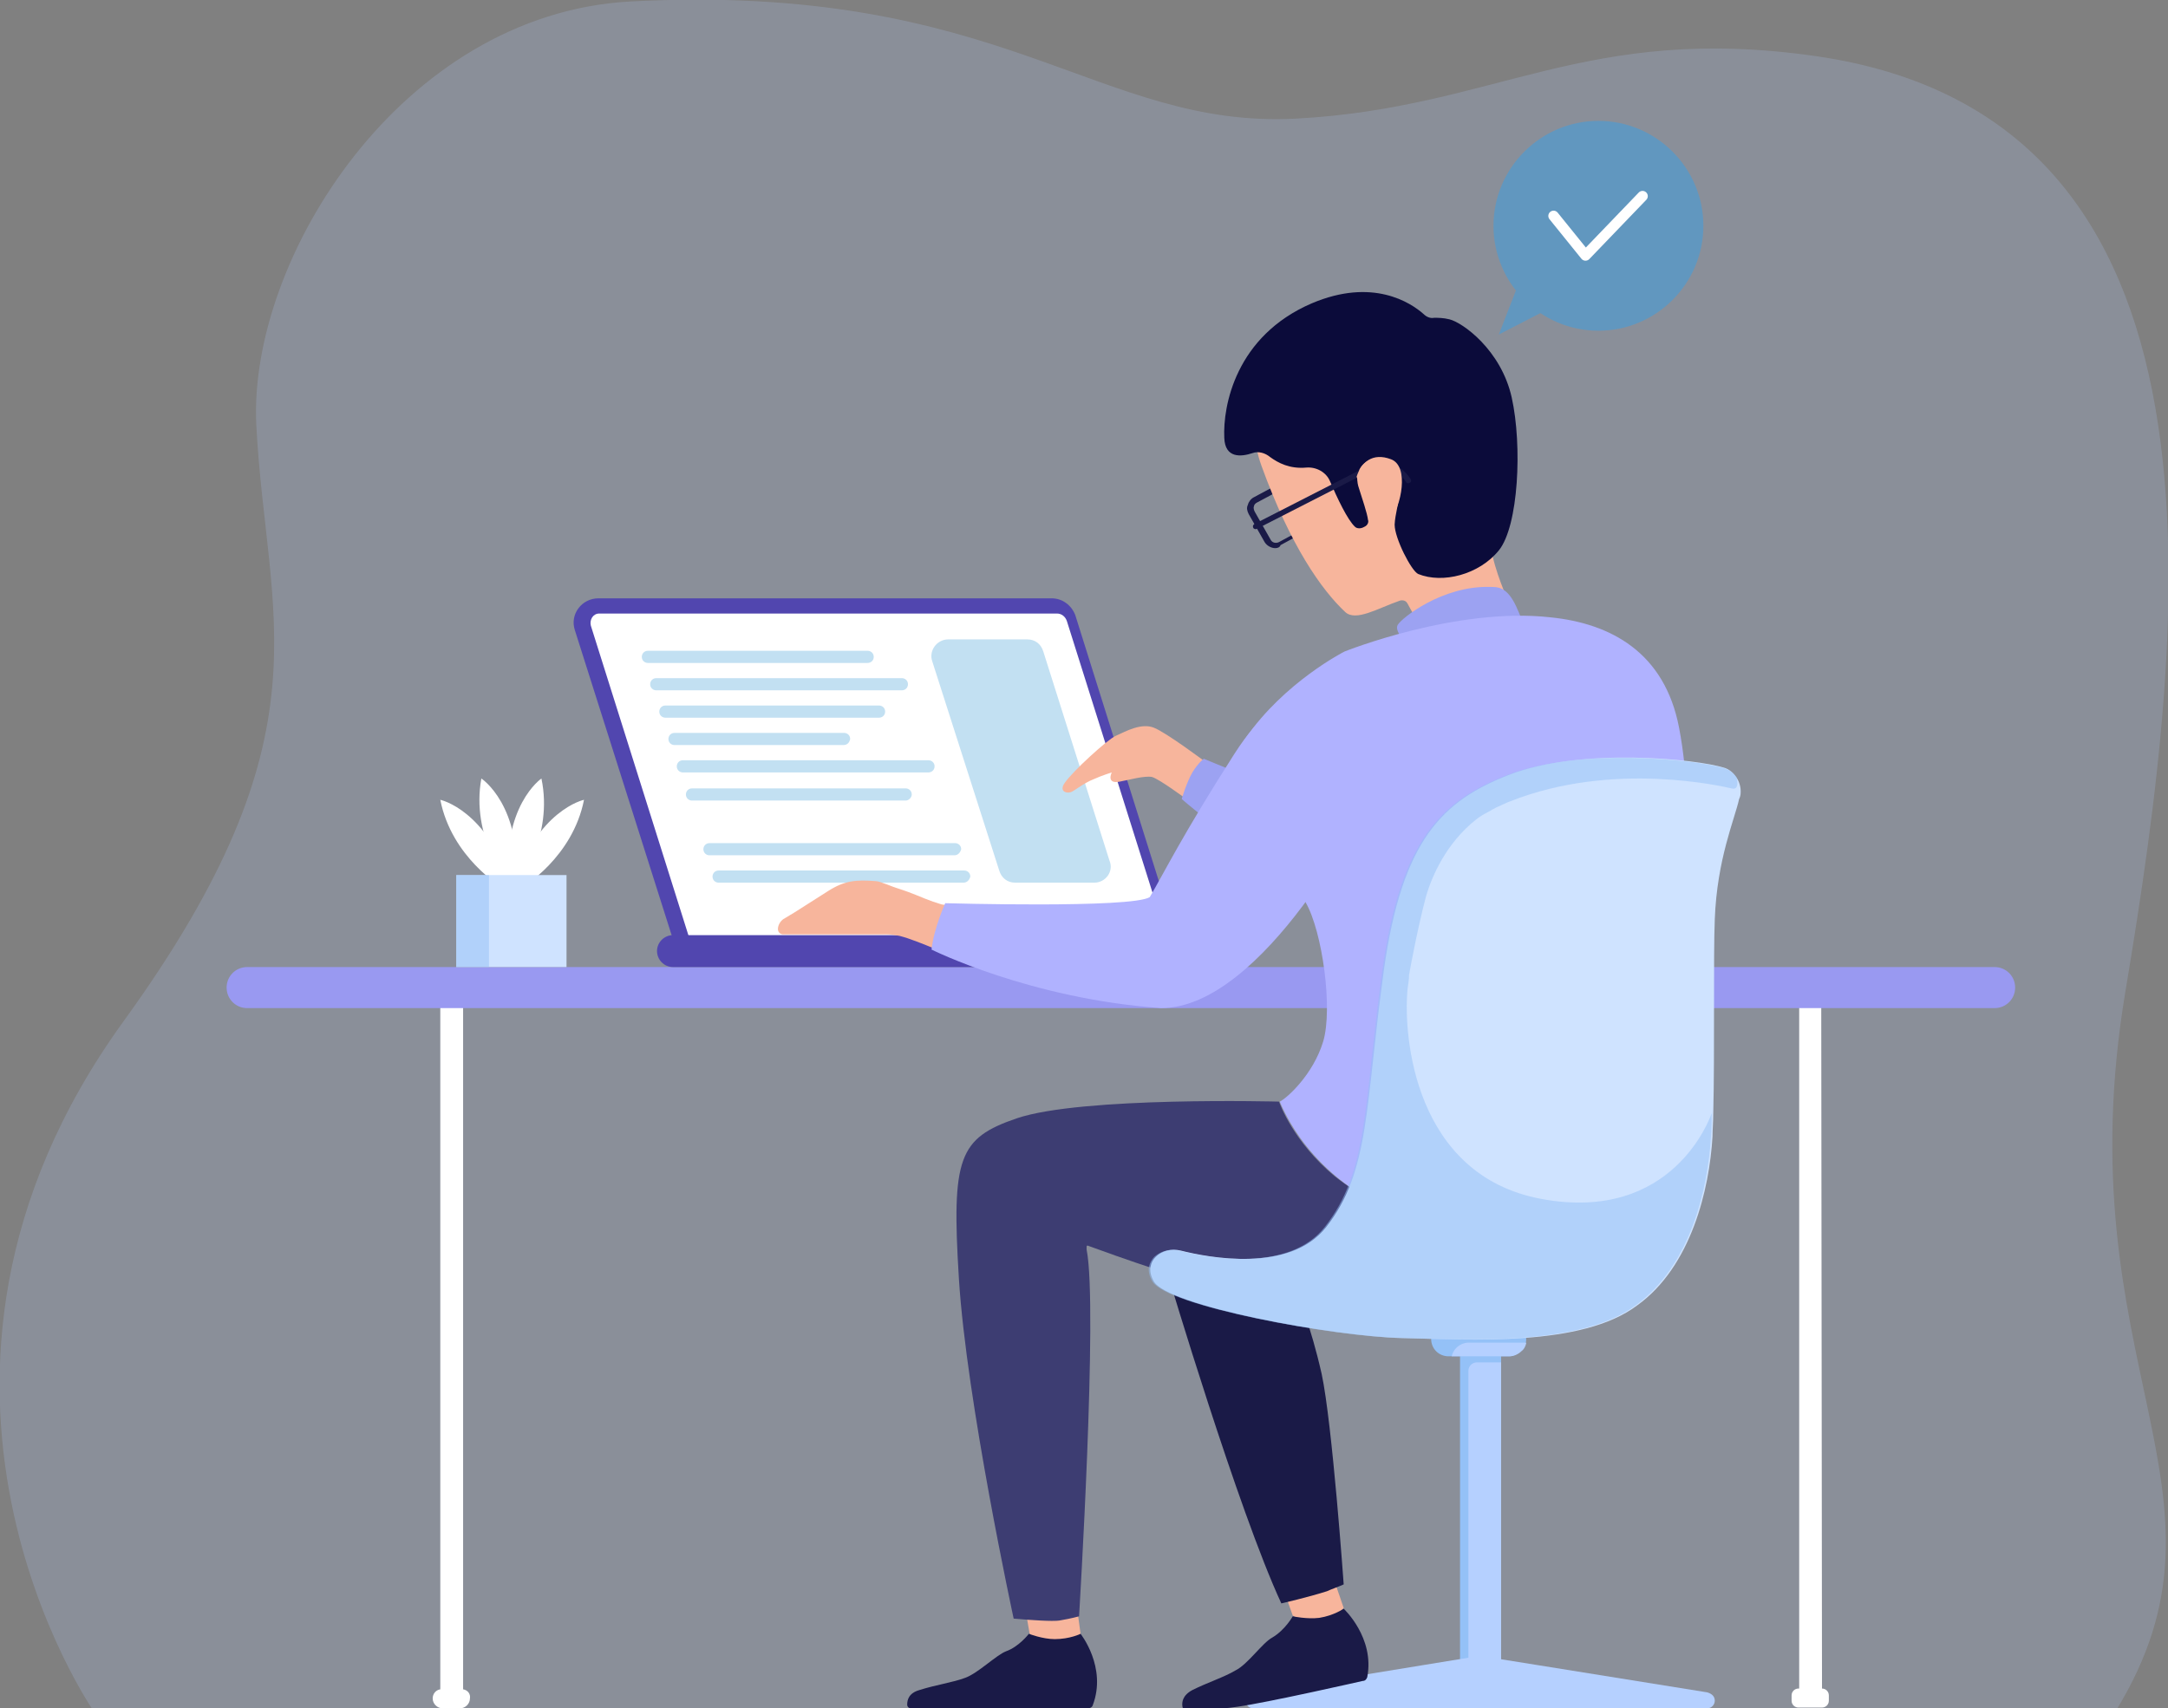 <?xml version="1.0" encoding="utf-8"?>
<!-- Generator: Adobe Illustrator 23.0.5, SVG Export Plug-In . SVG Version: 6.00 Build 0)  -->
<svg version="1.1" xmlns="http://www.w3.org/2000/svg" xmlns:xlink="http://www.w3.org/1999/xlink" x="0px" y="0px"
	 viewBox="0 0 285.1 224.7" style="enable-background:new 0 0 285.1 224.7;" xml:space="preserve">
<rect x="0" y="0" width="285.1" height="224.7" fill="#808080" stroke="none"/>
<style type="text/css">
	.st0{opacity:0.2;fill:#B5D0FF;}
	.st1{fill:#6F3FBA;}
	.st2{fill:#5730A0;}
	.st3{fill:#774CC9;}
	.st4{fill:#854DCE;}
	.st5{fill:#B8B8F4;}
	.st6{opacity:0.3;}
	.st7{fill:#EEFAFF;}
	.st8{fill:#7272DD;}
	.st9{opacity:0.2;fill:url(#SVGID_1_);}
	.st10{opacity:0.2;fill:url(#SVGID_2_);}
	.st11{fill:#9494ED;}
	.st12{fill:#F98094;}
	.st13{fill:#FFFFFF;}
	.st14{fill:#D6D4FF;}
	.st15{fill:#7878C4;}
	.st16{fill:#0E7C74;}
	.st17{fill:#A29EE5;}
	.st18{fill:#8C8CDD;}
	.st19{fill:#BFB8F4;}
	.st20{fill:#383493;}
	.st21{fill:#5146AF;}
	.st22{fill:none;stroke:#5730A0;stroke-width:2;stroke-linecap:round;stroke-linejoin:round;stroke-miterlimit:10;}
	.st23{opacity:0.31;fill:#FFFFFF;}
	.st24{fill:#6C3DB7;}
	.st25{fill:#F7B59C;}
	.st26{fill:#01263A;}
	.st27{fill:#003051;}
	.st28{fill:#ED9780;}
	.st29{fill:#8D1612;}
	.st30{fill:#FF4C2F;}
	.st31{fill:#FAFFF7;}
	.st32{fill:#452E17;}
	.st33{fill:#F4F4F4;}
	.st34{fill:none;stroke:#FFFFFF;stroke-miterlimit:10;}
	.st35{fill:none;stroke:#FFFFFF;stroke-linecap:round;stroke-miterlimit:10;}
	.st36{fill:none;stroke:#ED9780;stroke-linecap:round;stroke-miterlimit:10;}
	.st37{fill:#9999EF;}
	.st38{fill:#4C4051;}
	.st39{fill:#0052A3;}
	.st40{fill:#594A5F;}
	.st41{fill:#0058C4;}
	.st42{fill:#2C1E56;}
	.st43{fill:#E5A18C;}
	.st44{fill:#D1DEFF;}
	.st45{fill:#EAA18B;}
	.st46{fill:none;stroke:#EAA18B;stroke-width:0.5;stroke-linecap:round;stroke-miterlimit:10;}
	.st47{fill:none;stroke:#C9806F;stroke-width:0.5;stroke-linecap:round;stroke-miterlimit:10;}
	.st48{fill:#9999F1;}
	.st49{fill:#C2E0F2;}
	.st50{fill:#1A1A47;}
	.st51{fill:#9CA2F2;}
	.st52{fill:#0B0B3A;}
	.st53{fill:#B0B2FF;}
	.st54{fill:#3D3D72;}
	.st55{fill:#94C1F7;}
	.st56{fill:#B5D0FF;}
	.st57{fill:#CFE3FF;}
	.st58{opacity:0.5;fill:#94C1F7;}
	.st59{fill:#E1EFFF;}
	.st60{fill:#CCE1FF;}
	.st61{fill:#7878FF;}
	.st62{fill:none;stroke:#9ACEE2;stroke-linecap:round;stroke-miterlimit:10;}
	.st63{fill:none;stroke:#9ACEE2;stroke-linecap:round;stroke-miterlimit:10;stroke-dasharray:11.856,4.94;}
	.st64{fill:none;stroke:#9ACEE2;stroke-linecap:round;stroke-miterlimit:10;stroke-dasharray:11.835,4.931;}
	.st65{fill:none;stroke:#9ACEE2;stroke-linecap:round;stroke-miterlimit:10;stroke-dasharray:12,5;}
	.st66{opacity:0.5;}
	.st67{fill:#389FE5;}
	.st68{fill:none;stroke:#FFFFFF;stroke-width:1.38;stroke-linecap:round;stroke-linejoin:round;stroke-miterlimit:10;}
	.st69{fill:#81A8CC;}
	.st70{opacity:0.3;fill:#9999F1;}
	.st71{fill:none;stroke:#FFFFFF;stroke-width:1.056;stroke-linecap:round;stroke-linejoin:round;stroke-miterlimit:10;}
	.st72{fill:none;stroke:#FFFFFF;stroke-width:1.615;stroke-linecap:round;stroke-linejoin:round;stroke-miterlimit:10;}
	.st73{opacity:0.2;fill:#9999F1;}
</style>
<g id="BACKGROUND">
</g>
<g id="OBJECTS">
	<path class="st0" d="M12.4,225.2c0,0-30.4-43.5,3.8-90.8C43.8,96.3,35,81.5,33.7,55.8C32.7,34,52.8,1.9,82.8,0.2
		c49.3-2.6,61.5,16.8,87.7,15.4s38-12.6,68.4-8.2c56.4,8.2,48.8,73.9,40.6,123c-8.2,49.1,16.5,65.8-1.3,94.7"/>
	<g>
		<g>
			<polygon class="st1" points="-523.5,559.8 -626.2,559.8 -615.1,515.9 -612.5,506 -607.6,486.7 -542.1,486.7 -537.2,506 
				-534.6,515.9 			"/>
			<polygon class="st2" points="-534.6,515.9 -615.1,515.9 -612.5,506 -537.2,506 			"/>
			<path class="st3" d="M-484.1,571.9h-181.6c-4.4,0-7.9-3.5-7.9-7.9l0,0c0-4.4,3.5-7.9,7.9-7.9h181.6c4.4,0,7.9,3.5,7.9,7.9l0,0
				C-476.2,568.4-479.7,571.9-484.1,571.9z"/>
		</g>
		<path class="st4" d="M-407.2,300.3v193.1c0,4.6-3.7,8.3-8.3,8.3h-318.6c-4.6,0-8.3-3.7-8.3-8.3V300.3c0-4.6,3.7-8.3,8.3-8.3h318.6
			C-411,292-407.2,295.7-407.2,300.3z"/>
		<rect x="-736.3" y="298.1" class="st5" width="322.3" height="170.2"/>
		<g class="st6">
			<rect x="-454.9" y="298.1" class="st7" width="9" height="144.8"/>
			<rect x="-432" y="298.1" class="st7" width="9" height="144.8"/>
			<rect x="-729.7" y="298.1" class="st7" width="9" height="144.8"/>
			<rect x="-706.8" y="298.1" class="st7" width="9" height="144.8"/>
			<rect x="-683.9" y="298.1" class="st7" width="9" height="144.8"/>
			<rect x="-661" y="298.1" class="st7" width="9" height="144.8"/>
			<rect x="-638.1" y="298.1" class="st7" width="9" height="144.8"/>
			<rect x="-615.2" y="298.1" class="st7" width="9" height="144.8"/>
			<rect x="-592.3" y="298.1" class="st7" width="9" height="144.8"/>
			<rect x="-569.4" y="298.1" class="st7" width="9" height="144.8"/>
			<rect x="-546.5" y="298.1" class="st7" width="9" height="144.8"/>
			<rect x="-523.6" y="298.1" class="st7" width="9" height="144.8"/>
			<rect x="-500.7" y="298.1" class="st7" width="9" height="144.8"/>
			<rect x="-477.8" y="298.1" class="st7" width="9" height="144.8"/>
		</g>
		<rect x="-736.3" y="442.9" class="st8" width="322.3" height="25.5"/>
		<path class="st2" d="M-574.9,492.2L-574.9,492.2c-4.3,0-7.7-3.5-7.7-7.7l0,0c0-4.3,3.5-7.7,7.7-7.7l0,0c4.3,0,7.7,3.5,7.7,7.7l0,0
			C-567.1,488.7-570.6,492.2-574.9,492.2z"/>
		<linearGradient id="SVGID_1_" gradientUnits="userSpaceOnUse" x1="-532.711" y1="289.727" x2="-532.711" y2="500.642">
			<stop  offset="0" style="stop-color:#FFFFFF"/>
			<stop  offset="1" style="stop-color:#FFFFFF;stop-opacity:0"/>
		</linearGradient>
		<polygon class="st9" points="-551.2,501.6 -573.8,501.6 -514.3,292 -491.6,292 		"/>
		<linearGradient id="SVGID_2_" gradientUnits="userSpaceOnUse" x1="-488.52" y1="289.727" x2="-488.52" y2="500.642">
			<stop  offset="0" style="stop-color:#FFFFFF"/>
			<stop  offset="1" style="stop-color:#FFFFFF;stop-opacity:0"/>
		</linearGradient>
		<polygon class="st10" points="-494.3,501.6 -542.3,501.6 -482.8,292 -434.7,292 		"/>
		<g>
			<path class="st11" d="M-426.4,458.1h-264.5c-1.4,0-2.5-1.1-2.5-2.5c0-1.4,1.1-2.5,2.5-2.5h264.5c1.4,0,2.5,1.1,2.5,2.5
				C-423.9,457-425,458.1-426.4,458.1z"/>
			<path class="st12" d="M-558.6,453.1v5h-132.2c-1.4,0-2.5-1.1-2.5-2.5c0-1.4,1.1-2.5,2.5-2.5H-558.6z"/>
			<circle class="st13" cx="-558.5" cy="455.6" r="4.5"/>
		</g>
		<g>
			
				<ellipse transform="matrix(0.23 -0.973 0.973 0.23 -993.948 -344.731)" class="st13" cx="-714.8" cy="455.6" rx="10" ry="10"/>
			<path class="st4" d="M-716.3,451.1l5.5,4.2c0.2,0.1,0.2,0.4,0,0.5l-5.5,4.2c-0.2,0.2-0.5,0-0.5-0.3v-8.5
				C-716.8,451.1-716.5,450.9-716.3,451.1z"/>
		</g>
	</g>
	<g>
		<g>
			<path class="st14" d="M-2180.5,318.5c0,0-48.4-65.4-33.2-79.3C-2198.5,225.2-2176.3,274.4-2180.5,318.5z"/>
			<g>
				<g>
					<path class="st15" d="M-2209.2,246.9c6.8,10.4,12.5,21.4,17.1,33c4.1,10.4,7.3,21.1,9.7,32.1c0.6,2.8,1.1,5.6,1.7,8.4
						c0.5,2.7,0.9,5.4,1.4,8c0.1,0.3,0.6,0.3,0.6-0.1c-0.4-4.9-1.3-9.8-2.3-14.6c-1.1-5.3-2.4-10.6-3.8-15.8
						c-3.2-11.3-7.4-22.4-12.8-32.9c-3.2-6.4-6.9-12.5-11-18.4C-2208.8,246.2-2209.4,246.5-2209.2,246.9L-2209.2,246.9z"/>
				</g>
			</g>
			<g>
				<g>
					<path class="st15" d="M-2210.4,255.9c2,1.4,4.1,2.8,6.1,4.3c1,0.8,2.1,1.6,3.1,2.4c0.9,0.7,1.8,1.7,2.9,2.3
						c0.2,0.1,0.5-0.1,0.4-0.4c-0.6-1-1.7-1.8-2.6-2.5c-1-0.9-2-1.7-3.1-2.5c-2-1.5-4.2-3-6.5-4.1
						C-2210.5,255.2-2210.8,255.6-2210.4,255.9L-2210.4,255.9z"/>
				</g>
			</g>
			<g>
				<g>
					<path class="st15" d="M-2208.9,259.8c2,1.4,4.1,2.8,6.1,4.3c1,0.8,2.1,1.6,3.1,2.4c0.9,0.7,1.8,1.7,2.9,2.3
						c0.2,0.1,0.5-0.1,0.4-0.4c-0.6-1-1.7-1.8-2.6-2.5c-1-0.9-2-1.7-3.1-2.5c-2-1.5-4.2-3-6.5-4.1
						C-2209,259.1-2209.3,259.6-2208.9,259.8L-2208.9,259.8z"/>
				</g>
			</g>
		</g>
		<g>
			<path class="st14" d="M-2170.6,311c0,0,46.7-66.6,31.1-80.2C-2155.1,217.3-2176,267-2170.6,311z"/>
			<g>
				<g>
					<path class="st15" d="M-2144.5,238.4c-7.4,11.1-13.2,23.3-17.6,35.9c-4,11.2-6.8,22.9-8.7,34.6c-0.5,2.9-0.9,5.8-1.2,8.8
						c-0.3,2.8-0.7,5.6-0.8,8.5c0,0.3,0.5,0.4,0.6,0.1c0.8-5.1,1.3-10.2,2.1-15.2c0.9-5.5,2-11.1,3.3-16.5
						c2.9-12.2,6.9-24.1,12.1-35.5c3.2-7,6.8-13.7,10.8-20.2C-2143.6,238.3-2144.2,238-2144.5,238.4L-2144.5,238.4z"/>
				</g>
			</g>
			<g>
				<g>
					<path class="st16" d="M-2169.3,279.1c-0.1,3,0.1,5.9,0.2,8.9c0.1,1.3,0.2,2.7,0.3,4c0.1,1.2,0.1,2.6,0.5,3.7
						c0.1,0.2,0.5,0.3,0.5,0c0.2-1.2,0-2.4-0.1-3.6c-0.1-1.4-0.2-2.7-0.3-4.1c-0.2-3-0.3-5.9-0.6-8.9
						C-2168.7,278.7-2169.3,278.7-2169.3,279.1L-2169.3,279.1z"/>
				</g>
			</g>
		</g>
		<g>
			<path class="st17" d="M-2174.3,287.4c0,0-47-66.4-31.5-80C-2190.3,193.7-2169.2,243.4-2174.3,287.4z"/>
			<g>
				<g>
					<path class="st15" d="M-2201.4,215.2c4.5,7.2,8.6,14.8,12.1,22.6c3.3,7.4,6.1,15,8.4,22.7c2.1,7.1,3.8,14.3,5.2,21.6
						c1.2,6.5,2.2,13,2.8,19.6c0.6,5.5,0.9,11,1.2,16.5c0,0.6,0.1,1.2,0.1,1.8c0,0.4,0.6,0.4,0.6,0c0.1-5.4-0.2-10.8-0.7-16.2
						c-0.6-6.5-1.4-13-2.5-19.4c-1.3-7.3-2.9-14.5-4.9-21.6c-2.2-7.7-4.8-15.2-8-22.5c-3.4-7.9-7.3-15.5-11.9-22.7
						c-0.6-0.9-1.2-1.9-1.8-2.8C-2201,214.5-2201.6,214.8-2201.4,215.2L-2201.4,215.2z"/>
				</g>
			</g>
		</g>
		<g>
			<path class="st18" d="M-2177.1,306.8c0,0,28.9-39.7,19.7-48.1C-2166.7,250.3-2179.8,280.2-2177.1,306.8z"/>
			<g>
				<g>
					<path class="st15" d="M-2160.6,263.1c-5.8,8.3-10,17.6-13.1,27.2c-2.6,8.1-4.2,16.5-5.2,25c-0.4,3.7-0.8,7.4-0.6,11.1
						c0,0.4,0.6,0.4,0.6,0c0.4-3.2,0.5-6.5,0.9-9.7c0.4-3.9,1-7.7,1.7-11.6c1.7-9,4.4-17.9,8.1-26.4c2.3-5.3,5.1-10.4,8.2-15.3
						C-2159.8,263.1-2160.4,262.7-2160.6,263.1L-2160.6,263.1z"/>
				</g>
			</g>
		</g>
		<g>
			<polygon class="st19" points="-2157.7,304.9 -2158,306.4 -2158.4,309.6 -2163,340.6 -2190.6,340.6 -2195.2,309.6 -2195.7,306.4 
				-2195.9,304.9 			"/>
			<polygon class="st15" points="-2158,306.4 -2158.4,309.6 -2195.2,309.6 -2195.7,306.4 			"/>
			<path class="st17" d="M-2157.2,307.8h-39.3c-1.3,0-2.3-1-2.3-2.3l0,0c0-1.3,1-2.3,2.3-2.3h39.3c1.3,0,2.3,1,2.3,2.3l0,0
				C-2154.9,306.8-2155.9,307.8-2157.2,307.8z"/>
		</g>
	</g>
	<g>
		<path class="st20" d="M-2140.5,192.4v20.5c0,0.3-0.1,0.6-0.3,0.8c-0.3,0.4-0.7,0.6-1.2,0.6h-30.1c-0.4,0-0.7-0.2-1-0.4v-19
			c0-0.7,0.6-1.3,1.3-1.3h21.1c0.7,0,1.3-0.6,1.3-1.3s0.6-1.3,1.3-1.3h6.4C-2141.1,191.1-2140.5,191.7-2140.5,192.4z"/>
		<path class="st21" d="M-2140.8,213.7c-0.3,0.4-0.7,0.6-1.2,0.6h-30.1c-0.4,0-0.7-0.2-1-0.4c-0.1-0.1-0.2-0.3-0.3-0.4
			c0,0,0-0.1,0-0.1l-6.7-15.3c-0.3-0.8,0.2-1.7,1.1-1.7h29.8c0.5,0,0.9,0.3,1.1,0.7l6.3,14.3L-2140.8,213.7z"/>
	</g>
	<line class="st22" x1="-2206.6" y1="341" x2="-1602.7" y2="341"/>
	<g>
		<path class="st14" d="M-451.2-78.6h-146.6c-0.8,0-1.4-0.6-1.4-1.4v-109.1c0-2.5,2-4.5,4.5-4.5h138.4c3.7,0,6.6,3,6.6,6.6v106.9
			C-449.8-79.3-450.4-78.6-451.2-78.6z"/>
		<path class="st13" d="M-458.3-84.2h-132.2c-1.6,0-2.8-1.3-2.8-2.8v-19.1c0-1.6,1.3-2.8,2.8-2.8h132.2c1.6,0,2.8,1.3,2.8,2.8V-87
			C-455.5-85.5-456.8-84.2-458.3-84.2z"/>
		<path class="st13" d="M-457.3-113.1h-134.3c-1,0-1.8-0.8-1.8-1.8v-6.4c0-1,0.8-1.8,1.8-1.8h134.3c1,0,1.8,0.8,1.8,1.8v6.4
			C-455.5-113.9-456.3-113.1-457.3-113.1z"/>
		<g>
			<path class="st23" d="M-513.1-174.2h-78.7c-1.2,0-2.2-1-2.2-2.2v0c0-1.2,1-2.2,2.2-2.2h78.7c1.2,0,2.2,1,2.2,2.2l0,0
				C-510.9-175.2-511.9-174.2-513.1-174.2z"/>
			<path class="st23" d="M-513.1-165h-78.7c-1.2,0-2.2-1-2.2-2.2l0,0c0-1.2,1-2.2,2.2-2.2h78.7c1.2,0,2.2,1,2.2,2.2l0,0
				C-510.9-166-511.9-165-513.1-165z"/>
			<path class="st23" d="M-513.1-155.9h-78.7c-1.2,0-2.2-1-2.2-2.2l0,0c0-1.2,1-2.2,2.2-2.2h78.7c1.2,0,2.2,1,2.2,2.2v0
				C-510.9-156.9-511.9-155.9-513.1-155.9z"/>
			<path class="st23" d="M-513.1-146.7h-78.7c-1.2,0-2.2-1-2.2-2.2l0,0c0-1.2,1-2.2,2.2-2.2h78.7c1.2,0,2.2,1,2.2,2.2l0,0
				C-510.9-147.7-511.9-146.7-513.1-146.7z"/>
			<path class="st23" d="M-513.1-137.6h-78.7c-1.2,0-2.2-1-2.2-2.2l0,0c0-1.2,1-2.2,2.2-2.2h78.7c1.2,0,2.2,1,2.2,2.2l0,0
				C-510.9-138.6-511.9-137.6-513.1-137.6z"/>
			<path class="st23" d="M-531.6-128.4h-60.2c-1.2,0-2.2-1-2.2-2.2l0,0c0-1.2,1-2.2,2.2-2.2h60.2c1.2,0,2.2,1,2.2,2.2l0,0
				C-529.4-129.4-530.4-128.4-531.6-128.4z"/>
		</g>
		<path class="st4" d="M-451.3-197.4h-146.5c-0.8,0-1.5,0.7-1.5,1.5v11.2h149.5v-11.2C-449.8-196.7-450.5-197.4-451.3-197.4z"/>
		<g>
			<path class="st13" d="M-472-191c0,0.8-0.6,1.4-1.4,1.4c-0.8,0-1.4-0.6-1.4-1.4c0-0.8,0.6-1.4,1.4-1.4
				C-472.6-192.4-472-191.8-472-191z"/>
			<path class="st13" d="M-465.1-191c0,0.8-0.6,1.4-1.4,1.4c-0.8,0-1.4-0.6-1.4-1.4c0-0.8,0.6-1.4,1.4-1.4
				C-465.7-192.4-465.1-191.8-465.1-191z"/>
			<path class="st13" d="M-458.2-191c0,0.8-0.6,1.4-1.4,1.4c-0.8,0-1.4-0.6-1.4-1.4c0-0.8,0.6-1.4,1.4-1.4
				C-458.9-192.4-458.2-191.8-458.2-191z"/>
		</g>
		<g>
			<path class="st13" d="M-455.5-177.2v47.4c0,0.8-0.6,1.4-1.4,1.4h-46.8c-0.8,0-1.4-0.6-1.4-1.4v-47.4c0-0.8,0.6-1.4,1.4-1.4h46.8
				C-456.2-178.6-455.5-178-455.5-177.2z"/>
			<path class="st24" d="M-455.5-138.7v8.9c0,0.8-0.6,1.4-1.4,1.4h-23.2l1-10.3l10.9-12.1L-455.5-138.7z"/>
			<path class="st4" d="M-462-128.4h-41.8c-0.8,0-1.4-0.6-1.4-1.4v-8.9l16.4-17.2L-462-128.4z"/>
			<path class="st4" d="M-462.1-165c0,3.2-2.6,5.8-5.8,5.8c-3.2,0-5.8-2.6-5.8-5.8c0-3.2,2.6-5.8,5.8-5.8
				C-464.7-170.8-462.1-168.2-462.1-165z"/>
		</g>
	</g>
	<g>
		<path class="st25" d="M-663.7-121.5l-15.6-26.8l-24.9,2l-6.8,6.2c-0.9-1-0.7-0.8-1.4-1.5c-5.2-5.9-17.5-15.6-27.2-25.7
			c-11-11.4-19.3-22.8-19.3-22.8l-2,1c0-1,0-1.7,0-1.7l-8.7-11.7l-10.6-0.7l-7.9,9.6l0.4,5.1c0,0,0.1,7.9,6.3,8.7
			c1.8,0.2,6.5,1.1,8,2.1c4.2,2.9,7.6,6.9,9.9,11.4c6.9,13.6,17.1,33,26.6,49.7c0,0,0.4,0.7,1.1,1.8c3.3,5.3,13.6,20.5,21.9,21.2
			C-703.7-92.9-663.7-121.5-663.7-121.5z"/>
		<g id="XMLID_5_">
			<path id="XMLID_219_" class="st26" d="M-628-263c0,0,3.3-5,7.9-6.2c4.6-1.2-5,10.7-5,10.7s-2.6,1.1-2.9,1
				C-628.3-257.7-628-263-628-263z"/>
			<path id="XMLID_218_" class="st27" d="M-542.5-298.6c0,0,32.7,11.8-6.2,45.5l-5.9-1.8L-542.5-298.6z"/>
			<path class="st25" d="M-625.3-196.9c15.6,19,36.5,22.1,36.5,22.1c36.3-0.7,42.5-20.7,42.5-20.7l-20.3-4.5c0,0-0.6-26.4,10.6-42.8
				c8.4,1.6,12.4-11.7,10.1-15.2c-2.5-3.9-5.3-3.4-5.3-3.4c-2.4,2.6-4.6,8.7-5.6,11.7l-50.5,26.1c0,0,0.6,1.3,1.4,3.6
				c0.8,2.5,1.7,6.2,2.3,10.9c0.3,2.9,0.5,6.2,0.4,9.9L-625.3-196.9z M-560.5-243.9c1.1-1.8,2.2-3.7,3.5-5.5c-0.4,1.3-0.8,2.4-1,3.4
				C-559.4-244.8-560.5-243.9-560.5-243.9z"/>
			<path id="XMLID_502_" class="st28" d="M-606.1-219.9c0.8,2.5,1.7,6.2,2.3,10.9c42.1-9.2,43.3-32,43.3-32l-21.6,8.8L-606.1-219.9z
				"/>
			<path id="XMLID_48_" class="st26" d="M-612.7-312.8c0,0-9.2,17-2.9,28.3l14.6-18.9"/>
			<path id="XMLID_628_" class="st25" d="M-628.8-226.3c9.7,15.3,45.2,15,61.9-7c16.7-21.9,19.4-47.1,11.1-62.6
				c-4.6-8.6-15.7-13.6-26.6-14.4c-2.9-0.2-5.8,0-8.7,0.6c-6.6,1.5-12.7,5.2-17.2,10.5c-0.4,0.5-0.8,1-1.2,1.5l-2.6,3.4
				c-0.3,0.4-0.6,0.9-1,1.3c-1.6,2.4-2.9,5-3.7,7.8c-0.5,1.4-0.8,2.9-1,4.4c-0.6,4-2.2,9.3-6,14C-631-257.7-638.5-241.5-628.8-226.3
				z"/>
			<path id="XMLID_501_" class="st28" d="M-608.3-299.1c2.4,1,6.3,2.3,11.3,2.9c8.5,1,25.6,2.7,31.3,8.9c0,0,2.4,2.2,3.8,7.1
				c1.4,4.9-3.2-16.7-3.2-16.7l-26-12.8C-597.8-308.1-603.8-304.4-608.3-299.1z"/>
			<path id="XMLID_463_" class="st28" d="M-558.7-273.3c0,0-0.1,22.2-11.8,28.1c-11.7,5.9-19.8-1.4-25.1-5.2
				c-3.1-2.2-4.2,3.4-4.2,3.4s6.1,10.2,9.2,10.2c3.1,0,15.4-0.2,16.3-0.8c0.9-0.6,8-4,8-4s4.8-8.3,5.2-9.2
				c0.3-0.9,5.9-10.3,5.6-11.5c-0.3-1.2-0.2-9-0.2-9L-558.7-273.3z"/>
			<path id="XMLID_47_" class="st27" d="M-612.4-341.9c-2.8,0.5-5.3,6.2-6.4,8.8c-1.6,3.7-4.7,12.4,2.3,22.2
				c8,11.1,25.3,11.1,38.1,14.4c11.4,2.9,17.2,10.3,16.4,18.7c-0.2,2.3,0.6,4.6,2.1,6.3l0.2,0.3c1.4,1.6,2,3.8,1.6,5.9
				c-1.3,6.6-5.5,20.3-15.9,23.3c-8.9,2.6-12.6-0.7-14.1-1.8c-5.2-4-8.1-8.3-18.3-13.3c-5.3-2.6-10.9-2.2-18.3-3.3
				c-1.4-0.2-3.3-0.4-3.5-2.6c0,0-16.1,18.9-4.8,38.6c2.8,4.9,7.5,8.5,13.1,9.9c7.6,1.8,20.2,2.9,34.8-3.7
				c24-10.8,31.9-35.6,35.1-43.4c3.2-7.8,11.5-28.7,5.3-48c-3.8-11.9-15.9-22-35.7-22.9C-594-333.1-604.2-343.4-612.4-341.9z"/>
			<path id="XMLID_470_" class="st29" d="M-596.7-245.3c0,0-0.3,0.6-1,1.5c-2.2,2.8-7.8,8.2-17.5,3.4c-3-1.5-4.6-3.5-5.3-5.5
				c-1.5-4.2,0.7-8.5,0.7-8.5s3.6,2.4,8.5,4.7c4.2,2,9.4,3.9,14.1,4.3C-597.1-245.3-596.9-245.3-596.7-245.3z"/>
			<path id="XMLID_468_" class="st30" d="M-597-246.2l-0.3,0.9l-0.5,1.6c-2.2,2.8-7.8,8.2-17.5,3.4c-3-1.5-4.6-3.5-5.3-5.5
				c4-3.8,8-3.8,8-3.8h6.5L-597-246.2z"/>
			<path id="XMLID_45_" class="st31" d="M-619.4-254.3c0,0-2.7,3.4-2.7,4.3c0,1.5,17.9,9.9,18.8,10c1,0.1,2.6-3.4,2.6-3.4l-7.2-4.3"
				/>
			<path id="XMLID_44_" class="st27" d="M-618.5-290.5c-0.4,1-0.1,0.1-0.5,1.4c-0.4,1.4,0.5,2.6,1.8,3.1c3.3,1.2,13.5,5.2,13.5,5.2
				c1.1,0.6,1.1-0.5,0.7-1.2c-1.3-2.8-2.7-6.3-12.3-9.5C-616.5-292-617.9-291.8-618.5-290.5z"/>
			<path id="XMLID_1_" class="st27" d="M-570.8-271.3c-0.4,1,0,0.1-0.7,1.3c-0.7,1.2-2.2,1.4-3.5,0.8c-3.2-1.6-13.1-6.2-13.1-6.2
				c-1.2-0.3-0.4-1.1,0.4-1.4c2.9-1,6.4-2.4,15.4,2.4C-571.1-273.8-570.2-272.6-570.8-271.3z"/>
			<path id="XMLID_221_" class="st27" d="M-623.5-253.7c0,0,5.6,7.2,13.4,5c0,0,0.1,5.9,13.2,7.8l1.1-4.6c0,0-8.5-4.5-9-4.2
				c-0.6,0.3-8.6-2.1-10.1-2.4c-1.5-0.3-6.8-4.4-6.8-4.4L-623.5-253.7z"/>
			<path id="XMLID_618_" class="st28" d="M-550-256.8c0,0-4.8,6.8-4,9.8c0,0,0.2-1.7,4.6-1.7c0,0,2.8-4,1.4-6.9
				C-548.8-257.1-550-256.8-550-256.8z"/>
			<g>
				<g>
					<path class="st32" d="M-587.6-269.1c-1.5,2.4-2.1,5.1,0.3,7c0.8,0.6,2.1,0.4,2.8-0.3c1.2-1.2,1.4-1.8,2.1-3.1
						C-580.7-268.7-585.7-272.3-587.6-269.1L-587.6-269.1z"/>
				</g>
				<g>
					<path class="st13" d="M-587.2-267.7c-0.4,0.6-0.6,1.3,0.1,1.8c0.2,0.2,0.6,0.1,0.7-0.1c0.3-0.3,0.2-0.6,0.4-1
						C-585.5-267.8-586.7-268.5-587.2-267.7L-587.2-267.7z"/>
				</g>
			</g>
			<g>
				<g>
					<path class="st32" d="M-613.8-278c-1.2,1.9-1.8,4,0.1,5.6c0.6,0.5,1.7,0.3,2.2-0.2c1-0.9,1.1-1.6,1.7-2.7
						C-608.3-277.8-612.2-280.4-613.8-278L-613.8-278z"/>
				</g>
				<g>
					<path class="st13" d="M-613.5-276.8c-0.3,0.5-0.5,1,0,1.5c0.2,0.1,0.4,0.1,0.6,0c0.3-0.2,0.2-0.5,0.4-0.8
						C-612.1-276.9-613.1-277.5-613.5-276.8L-613.5-276.8z"/>
				</g>
			</g>
		</g>
		<path class="st25" d="M-758.5-189.7c0,0-12.5-26.9-21.3-33.3c0,0-3.1,0.5-2.7,4.2c0.4,3.7,5.7,8.3,5.9,11.8c0.2,3.5-2.1,3-5,2.4
			c-2.9-0.7-24.3-12.6-26.4-11.5c-2.2,1.1,0.1,3.3,1.6,4.5c1.5,1.2,12.9,8.4,12.9,8.4s-20.6-11.3-22.1-7.4
			c-1,2.5,18.2,12.4,18.2,12.4s-16.5-9.2-17.2-5.8c-0.6,2.9,13.3,9.5,13.3,9.5s-8.6-4.5-9.3-2.5c-0.8,2.5,11.1,9,14.6,11.3
			c3.5,2.3,11.9,5.9,15.3,5.8c3.4-0.1,5.8-0.4,7.7,1.5"/>
		<path class="st13" d="M-529.1-132l6.9,25.6h-125.7c0-6.6-0.4-14.5-0.9-22.3l-27,16.6c-8.8-17.5-28.1-34.2-28.4-34.2
			c18.8-18.4,41.8-39.3,54.3-48c6-4.2,34.8-5.8,38.6-6.2c3.3-0.3,6.1-2.3,7.7-5.1c0,0,4,9.3,10.5,12.7c1.8,0.7,1.9,11.3,4.2,11.2
			c0.7,0,5.5-11.1,6.2-11.2c0,0,7.7-1.3,16.3-14.2l1.5,2.1c1.4,1.9,3.4,3.3,5.7,3.8c4.4,1,12.2,3.1,19.8,6.2
			c10.8,4.4,22.7,25,22.7,25l2.7,38l-15.8-0.7L-529.1-132z"/>
		<polygon class="st33" points="-540.6,-138.5 -537.7,-106.4 -522.2,-106.4 -524.9,-127.4 		"/>
		<polyline class="st25" points="-494.4,-143.6 -480.4,-106.4 -522.2,-106.4 -529.1,-121.5 		"/>
		<path class="st13" d="M-555.5-200.3c0,0,32,4.6,41.6,14.2c4.8,4.7,8.7,13.8,14.7,27.5c9.8,22.3,14.4,34.5,14.4,34.5
			s-24.2,16.8-48.5,11.8l-11.9-34.3L-555.5-200.3z"/>
		
			<ellipse transform="matrix(0.375 -0.927 0.927 0.375 -126.621 -739.321)" class="st34" cx="-611.4" cy="-275.8" rx="10.1" ry="9.1"/>
		
			<ellipse transform="matrix(0.375 -0.927 0.927 0.375 -120.491 -710.205)" class="st34" cx="-586.7" cy="-265.8" rx="10.1" ry="9.1"/>
		<path class="st34" d="M-602.7-273.1c0,0,5.5-0.6,7.5,3.9"/>
		<line class="st35" x1="-577.9" y1="-263.3" x2="-549.9" y2="-261.6"/>
		<path class="st33" d="M-641-106.4h-6.9c0-6.6-0.4-14.5-0.9-22.3l5.6-3.1C-643.2-131.9-640.8-113.5-641-106.4z"/>
		<path class="st36" d="M-599.9-270.4c0,0-7.3,5.6-8.1,8.6c-0.5,1.7,2.5,3.7,2.5,3.7"/>
	</g>
	<g>
		<path class="st25" d="M-2069.5,243.8c0,0,3,10.4-8.2,10.4c-1.6,0-2.9-0.4-4.1-1c-4.1-2-5.1-9-5.1-9c3.5-0.9,2.3-6,2.3-6l12.5,0.3
			c0,0-0.6,3.3,0.3,4.2C-2070.3,244.5-2069.5,243.8-2069.5,243.8z"/>
		<path class="st21" d="M-2086.3,243.6c0,0-0.7,9.3,8,9.3c7.9,0,8-6.1,7.4-9.5c9,0.8,18.9,4.4,23.9,8.6c6,7.7,10.1,19.5,10.1,19.5
			s-2.8,1.3-5.6,2.2c-2.9,0.9-5.1,2.2-5.1,2.2l-3.5,47.7h-55.2l-0.9-47.7c0,0-3.6-0.9-6.6-1.8c-4.3-1.4-5.9-2.8-5.9-2.8
			s3.3-9.8,8.3-17.8C-2106.3,248.7-2096.8,244.8-2086.3,243.6z"/>
		<path class="st25" d="M-2118.7,271.7c0,0-5.3,18.6-4.8,27.5c0.5,8.9,21.5,21.3,21.5,21.3l2.7-9.4c0,0-8.7-3.7-10-10.5
			s6-23.8,6-23.8s-3.2-0.9-7.7-2.2C-2115.2,273.5-2118.7,271.7-2118.7,271.7z"/>
		<path class="st25" d="M-2037.5,271.7c0,0,5.3,18.6,4.8,27.5c-0.5,8.9-21.5,21.3-21.5,21.3l-2.7-9.4c0,0,8.7-3.7,10-10.5
			c1.3-6.8-6.3-24.2-6.3-24.2s3.5-0.8,7.9-2C-2041,273.2-2037.5,271.7-2037.5,271.7z"/>
		<path class="st37" d="M-2044.3,324.3h-68.2l-1.5-42.7c0-1.1,0.8-2,2-2h67.4c1.1,0,2,0.9,2,2L-2044.3,324.3z"/>
		<g>
			<path class="st38" d="M-2049.8,334c0,0,1.5-1.7,4.8-1.8c2.2-0.1,8.4,1.3,11.3,1.3c3,0,6-0.7,7.7,1.8c2.9,4.3,1.6,8.1-3.2,8.7
				c-2.6,0.3-4.8-1.4-9-1c-4.1,0.4-10.4-1-12.2-3.9"/>
			<path class="st25" d="M-2055.5,332c0,0,3.3,0.9,5.4,1.1c2.2,0.1,7-0.4,9.2,1c2.4,1.5,1.5,5.6,0,6.5c-2.4,1.5-4.4,0.7-8.9-0.7
				c-4.5-1.4-9.7-0.9-9.7-0.9"/>
			<path class="st39" d="M-2048.9,341.8c0,0-50.6-0.9-64-2.7c-5.7-0.8-11-2-15.4-3.8c-6.1-3.6-8.3-12.2-4.2-20.1
				c1.9-3.7,7.8-3,8.7-3c0.2,0,0.3,0,0.3,0c16.4,0.6,31.3,4.8,48.2,11.6c15.7,6.3,27.7,8.9,27.7,8.9
				C-2046.7,339.1-2048.9,341.8-2048.9,341.8z"/>
			<path class="st38" d="M-2036.7,336.2c0,0-1.3-0.7-1.8,0.1c-0.4,0.8-0.7,4.2-0.5,4.7c0.4,0.9,2.4,0.6,2.4,0.6l1.6-4.3
				L-2036.7,336.2z"/>
		</g>
		<g>
			<path class="st40" d="M-2106.1,334.1c0,0-1.5-1.8-5-1.9c-2.3-0.1-8.7,1.4-11.8,1.3c-3.1-0.1-6.1-0.7-8.1,1.3
				c-3.7,3.9-0.3,8.8,4.8,9.4c2.7,0.3,3.5-1.2,7.9-0.8c4.2,0.4,10.8-1,12.7-4"/>
			<path class="st25" d="M-2100.1,332.1c0,0-3.4,1-5.7,1.1s-7.3-0.5-9.6,1c-2.5,1.5-1.6,5.8,0,6.8c2.5,1.6,4.6,0.8,9.2-0.6
				c4.6-1.4,10.1-0.9,10.1-0.9"/>
			<path class="st41" d="M-2027.3,335.1L-2027.3,335.1c-4.6,2-10.3,3.3-16.3,4.1c-13.5,1.7-64.1,2.5-64.1,2.5s-2.2-2.7-1.3-9.2
				c0,0,12-2.6,27.8-8.8c16.5-6.5,31.2-10.6,47.1-11.4c3.1,0.3,6.7,1.7,9.3,7C-2021.3,326.5-2024,333.9-2027.3,335.1z"/>
			<path class="st40" d="M-2116.8,334.6c0,0,1.7-0.9,2.3,0.1c0.6,1,0.9,5.4,0.6,6.1c-0.5,1.2-3,0.8-3,0.8l-2-5.5L-2116.8,334.6z"/>
		</g>
		<path class="st42" d="M-2063.8,214.1c0,0,4.7-0.5-0.6,11.7c-2,4.6-2.7,4.3-2.7,4.5c0,0.2-1.8-1.5-1.8-2.3c0-0.8,0.1-6.8,0.2-7.1
			C-2068.7,220.6-2063.8,214.1-2063.8,214.1z"/>
		<path class="st42" d="M-2091.4,216.9c0,0-3.6-1-2.2,6.2c1,4.9,3.6,6.9,3.6,7.1c0,0.2,1.8-1.5,1.8-2.3c0-0.8-0.1-6.8-0.2-7.1
			C-2088.4,220.6-2091.4,216.9-2091.4,216.9z"/>
		<path class="st43" d="M-2090.4,225.9c0,0-1.5-1.5-2,0.5c-0.4,2,1.2,7.1,3.2,5.1"/>
		<path class="st43" d="M-2066.7,225.9c0,0,1.5-1.5,2,0.5c0.4,2-1.2,7.1-3.2,5.1"/>
		<path class="st25" d="M-2078.1,241.7c0,0,0,0-0.1,0c-1.4,0.1-14.1,0.2-12.5-22.9h24.2C-2066.5,218.8-2063.6,240.3-2078.1,241.7z"
			/>
		<path class="st42" d="M-2069.8,205.9c4.6,1.3,7.5,7.1,5.2,11.7c-2.2,4.6-9.5,7.2-17.6,5.5c-4.8-1-6.3-2.9-9.2-2.8
			c-2.2,0.1-4.2-1.2-5-3.3c-1-2.8-1.7-6.6,1.3-8.8C-2087.1,210.4-2076.6,203.9-2069.8,205.9z"/>
		<path class="st44" d="M-2074.5,300.5c0,2.4-2,4.4-4.4,4.4c-2.4,0-4.4-2-4.4-4.4c0-2.4,2-4.4,4.4-4.4
			C-2076.5,296.1-2074.5,298.1-2074.5,300.5z"/>
		<path class="st45" d="M-2084.5,239.8c0,0,0.7,0.5,1.8,0.9c1.1,0.4,2.7,0.8,4.2,0.7c0.8,0,1.6-0.2,2.3-0.3c0.7-0.2,1.4-0.4,2-0.6
			c1.1-0.4,1.8-0.8,1.8-0.8s-0.6,0.6-1.7,1.1c-0.5,0.3-1.2,0.6-2,0.8c-0.7,0.2-1.6,0.4-2.4,0.4c-0.8,0-1.7,0-2.4-0.2
			c-0.8-0.2-1.4-0.5-2-0.8C-2083.9,240.4-2084.5,239.8-2084.5,239.8z"/>
		<g>
			<g>
				<path class="st32" d="M-2083.6,228.6c0.1,0.8,0.2,1.8-0.7,1.9c-0.4,0.1-0.8-0.3-0.9-0.5c-0.2-0.5-0.1-0.7-0.1-1.2
					C-2085.4,227.7-2083.7,227.5-2083.6,228.6L-2083.6,228.6z"/>
			</g>
			<g>
				<path class="st13" d="M-2084,229.3c0,0.2,0,0.4-0.2,0.5c-0.1,0-0.2,0-0.2-0.1c-0.1-0.1,0-0.2,0-0.3
					C-2084.5,229.1-2084.1,229-2084,229.3L-2084,229.3z"/>
			</g>
		</g>
		<g>
			<g>
				<path class="st32" d="M-2072.5,228.6c0.1,0.8,0.2,1.8-0.7,1.9c-0.4,0.1-0.8-0.3-0.9-0.5c-0.2-0.5-0.1-0.7-0.1-1.2
					C-2074.3,227.7-2072.6,227.5-2072.5,228.6L-2072.5,228.6z"/>
			</g>
			<g>
				<path class="st13" d="M-2072.9,229.3c0,0.2,0,0.4-0.2,0.5c-0.1,0-0.2,0-0.2-0.1c-0.1-0.1,0-0.2,0-0.3
					C-2073.4,229.1-2073,229-2072.9,229.3L-2072.9,229.3z"/>
			</g>
		</g>
		<path id="XMLID_4_" class="st27" d="M-2071.2,225.5c0.1,0.2,0,0,0.1,0.3c0,0.3-0.2,0.5-0.6,0.5c-0.9,0-3.7,0.1-3.7,0.1
			c-0.3,0-0.3-0.2-0.1-0.3c0.5-0.4,1-1,3.6-1C-2071.6,225.2-2071.3,225.3-2071.2,225.5z"/>
		<path id="XMLID_6_" class="st27" d="M-2086.7,225.5c-0.1,0.2,0,0-0.1,0.3c0,0.3,0.2,0.5,0.6,0.5c0.9,0,3.7,0.1,3.7,0.1
			c0.3,0,0.3-0.2,0.1-0.3c-0.5-0.4-1-1-3.6-1C-2086.2,225.2-2086.6,225.3-2086.7,225.5z"/>
		<path class="st46" d="M-2078.9,230.1c0,0-1.1,2.3-0.7,2.8c0.3,0.5,1.6,0.5,1.6,0.5"/>
		<path class="st47" d="M-2081.7,236.8c0,0,3.3,2,6.3-0.2"/>
	</g>
	<g>
		<g id="XMLID_609_">
			<g>
				<path class="st13" d="M60.9,222.2v-90.1c0-0.2-0.2-0.4-0.4-0.4h-2.2c-0.2,0-0.4,0.2-0.4,0.4v90.1c-0.6,0.1-1,0.6-1,1.2
					c0,0.7,0.6,1.3,1.3,1.3h2.3c0.7,0,1.3-0.6,1.3-1.3C61.9,222.8,61.5,222.3,60.9,222.2z"/>
				<path class="st13" d="M239.6,222.1L239.6,222.1l-0.1-90.4h-2.9v90.4h-0.1c-0.5,0-0.9,0.4-0.9,0.9v0.7c0,0.5,0.4,0.9,0.9,0.9h3.1
					c0.5,0,0.9-0.4,0.9-0.9V223C240.5,222.5,240.1,222.1,239.6,222.1z"/>
			</g>
			<path id="XMLID_610_" class="st48" d="M262.3,132.6H32.5c-1.5,0-2.7-1.2-2.7-2.7l0,0c0-1.5,1.2-2.7,2.7-2.7h229.8
				c1.5,0,2.7,1.2,2.7,2.7l0,0C265,131.4,263.8,132.6,262.3,132.6z"/>
		</g>
		<path id="XMLID_401_" class="st21" d="M155,124.2H88.7L75.6,82.9c-0.7-2.1,0.9-4.2,3.1-4.2h59.6c1.4,0,2.6,0.9,3.1,2.2L155,124.2z
			"/>
		<path id="XMLID_2_" class="st13" d="M153.7,124.2H90.9L77.7,82.3c-0.2-0.8,0.3-1.6,1.1-1.6H139c0.6,0,1.1,0.4,1.3,1L153.7,124.2z"
			/>
		<path id="XMLID_550_" class="st49" d="M114.1,87.2H85.2c-0.4,0-0.8-0.3-0.8-0.8l0,0c0-0.4,0.3-0.8,0.8-0.8h28.9
			c0.4,0,0.8,0.3,0.8,0.8l0,0C114.9,86.9,114.5,87.2,114.1,87.2z"/>
		<path id="XMLID_549_" class="st49" d="M118.6,90.8H86.3c-0.4,0-0.8-0.3-0.8-0.8l0,0c0-0.4,0.3-0.8,0.8-0.8h32.3
			c0.4,0,0.8,0.3,0.8,0.8l0,0C119.4,90.5,119,90.8,118.6,90.8z"/>
		<path id="XMLID_547_" class="st49" d="M115.6,94.4H87.5c-0.4,0-0.8-0.3-0.8-0.8l0,0c0-0.4,0.3-0.8,0.8-0.8h28.1
			c0.4,0,0.8,0.3,0.8,0.8l0,0C116.4,94.1,116,94.4,115.6,94.4z"/>
		<path id="XMLID_546_" class="st49" d="M110.9,98H88.7c-0.4,0-0.8-0.3-0.8-0.8l0,0c0-0.4,0.3-0.8,0.8-0.8h22.3
			c0.4,0,0.8,0.3,0.8,0.8l0,0C111.7,97.7,111.4,98,110.9,98z"/>
		<path id="XMLID_545_" class="st49" d="M122.1,101.6H89.8c-0.4,0-0.8-0.3-0.8-0.8l0,0c0-0.4,0.3-0.8,0.8-0.8h32.3
			c0.4,0,0.8,0.3,0.8,0.8l0,0C122.9,101.3,122.5,101.6,122.1,101.6z"/>
		<path id="XMLID_544_" class="st49" d="M119.1,105.3H91c-0.4,0-0.8-0.3-0.8-0.8l0,0c0-0.4,0.3-0.8,0.8-0.8h28.1
			c0.4,0,0.8,0.3,0.8,0.8l0,0C119.9,104.9,119.5,105.3,119.1,105.3z"/>
		<path id="XMLID_542_" class="st49" d="M125.5,112.5H93.3c-0.4,0-0.8-0.3-0.8-0.8l0,0c0-0.4,0.3-0.8,0.8-0.8h32.3
			c0.4,0,0.8,0.3,0.8,0.8l0,0C126.3,112.1,126,112.5,125.5,112.5z"/>
		<path id="XMLID_539_" class="st49" d="M126.7,116.1H94.5c-0.4,0-0.8-0.3-0.8-0.8l0,0c0-0.4,0.3-0.8,0.8-0.8h32.3
			c0.4,0,0.8,0.3,0.8,0.8l0,0C127.5,115.7,127.2,116.1,126.7,116.1z"/>
		<path id="XMLID_405_" class="st49" d="M143.9,116.1h-10.4c-1,0-1.8-0.6-2.1-1.6L122.6,87c-0.5-1.4,0.6-2.9,2.1-2.9h10.4
			c1,0,1.8,0.6,2.1,1.6l8.7,27.5C146.5,114.6,145.4,116.1,143.9,116.1z"/>
		<path id="XMLID_403_" class="st21" d="M160.6,127.2H88.5c-1.2,0-2.1-1-2.1-2.1l0,0c0-1.2,1-2.1,2.1-2.1h72.1c1.2,0,2.1,1,2.1,2.1
			l0,0C162.7,126.2,161.8,127.2,160.6,127.2z"/>
		<g id="XMLID_404_">
			<path id="XMLID_419_" class="st50" d="M167.7,72.1c-0.5,0-1.1-0.3-1.4-0.8l-2.1-3.7c-0.2-0.4-0.3-0.8-0.1-1.2
				c0.1-0.4,0.4-0.8,0.8-1l5.8-3.1c0.8-0.4,1.7-0.1,2.1,0.6l2,3.6c0.2,0.4,0.2,0.8,0.1,1.2c-0.1,0.4-0.4,0.7-0.8,0.9l-5.7,3.1
				C168.3,72,168,72.1,167.7,72.1z M171.5,62.9c-0.1,0-0.3,0-0.4,0.1l-5.8,3.1c-0.2,0.1-0.4,0.3-0.4,0.5c-0.1,0.2,0,0.5,0.1,0.7v0
				l2.1,3.7c0.2,0.4,0.7,0.5,1.1,0.3l5.7-3.1c0.2-0.1,0.3-0.3,0.4-0.5c0.1-0.2,0-0.4-0.1-0.6l-2-3.6
				C172.1,63.1,171.8,62.9,171.5,62.9z"/>
		</g>
		<path id="XMLID_538_" class="st25" d="M156.8,104.1c-0.5,0.6-0.8,1-0.8,1s-3.5-2.6-4.5-2.9c-1-0.2-3.1,0.4-4.2,0.6
			c-1.9,0.4-1.1-1.2-1.1-1.2s-1.3,0.4-2.4,0.9c-1.3,0.5-2.6,1.6-3,1.7c-0.7,0.2-1.5-0.2-0.8-1.2c1-1.5,5.6-5.7,6.7-6.2
			c1.5-0.7,3.4-1.7,5-1.1c1.6,0.6,6.8,4.5,6.8,4.5C158.6,101.5,157.6,103.1,156.8,104.1z"/>
		<path id="XMLID_406_" class="st51" d="M155.4,105.1c0,0,17.2,15,30,16.5c12.8,1.5,34.5-22.8,34.5-22.8s-1.4-13-9.4-11.4
			c-8,1.5-18.7,20.8-23.4,21.7c-4.6,0.9-28.8-9.3-28.8-9.3s-0.7,0.5-1.5,1.8C156,103,155.4,105.1,155.4,105.1z"/>
		<path id="XMLID_407_" class="st25" d="M193.6,46.5c-4.1-4.7-10.1-5.2-14.8-4.7c-6.1,0.7-11.5,4.8-13.2,10.7
			c-0.8,2.6-0.9,5.5,0.3,8.8c3.8,10.5,7.9,16.3,11,19.2c1.4,1.3,4.3-0.5,7.2-1.5c0.4-0.1,0.8,0,1,0.4l1.7,3.1l12-2.4
			c0,0-1.8-3.8-2.5-6.9C197.6,71.2,201,55.1,193.6,46.5z"/>
		<path id="XMLID_408_" class="st52" d="M171.8,61.5c1.3-0.1,2.6,0.6,3.1,1.8c0.9,2.1,2.3,5.1,3.3,6c0.2,0.2,0.7,0.3,1.2,0
			c0.5-0.2,0.6-0.7,0.5-0.9c-0.1-0.9-0.8-2.9-1.2-4.2c-0.6-1.7,0.1-3.5,2.1-3.9c0.4-0.1,1.3,0,1.7,0.1c3.2,1,1,6,0.9,8.6
			c0,1.8,2.2,6.1,3.1,6.5c3.2,1.3,8,0.1,10.6-3.1c2.6-3.2,3.1-13.8,1.7-20.1c-1.4-6.3-6.5-9.9-8.2-10.3c-0.8-0.2-1.5-0.2-2-0.2
			c-0.5,0.1-1-0.1-1.4-0.5c-1.7-1.5-6.7-4.8-14.7-1.4c-10,4.3-11.7,13.5-11.5,17.7c0.1,2.7,2.2,2.5,3.7,2c0.8-0.3,1.7,0,2.3,0.5
			C168.1,60.9,169.6,61.7,171.8,61.5z"/>
		<path id="XMLID_409_" class="st51" d="M184.5,84.1c0,0-1.1-1.2-0.7-1.9c0.5-0.9,5.9-5.2,12.2-5c1,0,2.2,0,3.4,2.6
			c1.2,2.6,1.5,4.3,1.5,4.3H184.5z"/>
		<path id="XMLID_509_" class="st53" d="M212.7,160.7c-0.4,0.1-0.8,0.2-1.2,0.3c-5.4,1-14.1,1.1-14.1,1.1
			c-17.2-0.3-24.9-9.6-27.7-14.4c-1-1.7-1.4-2.8-1.4-2.8c1-0.5,4.4-3.6,5.7-7.9c1.3-4.3-0.1-14.5-2.3-18.3c-1.2-2.1-4.8-6.5-7.1-11
			c-1.9-3.7-2.8-7.7-0.8-10.6c5.1-7.4,13-11.4,13-11.4s14.7-5.9,27.1-4.5c7.9,0.8,15,4.6,16.9,14.5
			C225.7,121.2,212.7,160.7,212.7,160.7z"/>
		<path id="XMLID_411_" class="st25" d="M176.7,211.5c0,0-1.2,1.4-3.1,1.7c-2.1,0.3-3.6-0.7-3.6-0.7l-1-2.8l6.6-1.4L176.7,211.5z"/>
		<path id="XMLID_412_" class="st25" d="M142.1,214.9c0,0-1.4,1.2-3.3,1.2c-2.1,0-3.4-1.2-3.4-1.2l-0.5-2.9h6.8L142.1,214.9z"/>
		<path id="XMLID_514_" class="st50" d="M176.7,208.4c-0.4,0.2-1.8,0.7-2.2,0.9c-2.5,0.8-6,1.6-6,1.6c-5.7-12.3-14.9-43.2-14.9-43.2
			c-1.3-5.5,2.6-7.7,6-7.9c1.2-0.1,2.3,0.1,3.1,0.5c3.3,1.4,8.1,10.6,8.1,10.6s1.5,3.2,3,9.8C175.2,187.2,176.7,208.4,176.7,208.4z"
			/>
		<path id="XMLID_513_" class="st54" d="M189.5,161.2c0,3.1-0.9,8.1-5.5,9.5c-6.9,2.1-12.1,0.9-20.1-0.5c-6.7-1.2-17.4-5.1-20.7-6.3
			c-0.4-0.2-0.3,0.1-0.3,0.5c1.5,7.5-1,48.2-1,48.2s-1.1,0.3-2.3,0.5c-0.4,0.1-0.9,0.1-1.3,0.1c-1.7,0-5-0.3-5-0.3
			s-6.2-28.6-7.2-44.7c-1-16,0-18.5,7.6-21.1c8.5-2.9,34.5-2.2,34.5-2.2l0,0c0.1,0.3,1.9,5.3,7.3,9.8
			C178.9,157.4,183.4,159.9,189.5,161.2z"/>
		<g id="XMLID_415_">
			<path id="XMLID_515_" class="st55" d="M197.4,177.5v41.2c0,1.5-1.2,2.7-2.7,2.7c-0.6,0-1.1-0.2-1.6-0.5c-0.7-0.5-1.1-1.3-1.1-2.1
				v-41.2H197.4z"/>
			<path id="XMLID_506_" class="st56" d="M197.4,179.3v39.2c0,1.3-1,2.6-2.3,2.7c-0.6,0.1-1.2,0-1.7-0.3c-0.1-0.2-0.2-0.3-0.3-0.5
				v-40.1c0-0.6,0.5-1.1,1.1-1.1H197.4z"/>
			<path id="XMLID_512_" class="st55" d="M200.7,176.1c0,0.2,0,0.4-0.1,0.6c-0.1,0.4-0.3,0.8-0.6,1c-0.4,0.4-1,0.7-1.6,0.7h-7.9
				c-1.3,0-2.3-1-2.3-2.3c0-0.6,0.3-1.2,0.7-1.6c0.4-0.4,1-0.7,1.6-0.7h7.9C199.7,173.8,200.7,174.8,200.7,176.1z"/>
			<path id="XMLID_508_" class="st56" d="M200.7,176.7c-0.1,0.4-0.3,0.8-0.6,1c-0.4,0.4-1,0.7-1.6,0.7h-7.6c0.1-0.4,0.3-0.8,0.6-1.1
				c0.4-0.4,1-0.7,1.6-0.7H200.7z"/>
			<path class="st57" d="M228.9,104.3C228.9,104.3,228.9,104.3,228.9,104.3c0,0.3-0.1,0.6-0.2,0.8c-0.6,2.7-2.9,7.9-3.2,15.8
				c-0.2,4.8,0,17.7-0.2,25.5c0,0,0,0,0,0c0,1.2-0.1,2.2-0.1,3.1c-0.4,6.9-2.8,17.1-9.9,22.2c-7.3,5.5-22,4.5-30.9,4.3
				c-8.9-0.2-31-4.2-32.7-7.5c-0.4-0.7-0.5-1.4-0.4-1.9c0,0,0,0,0,0c0.1-0.5,0.3-0.9,0.7-1.3c0.8-0.8,2.1-1.1,3.3-0.8
				c3.6,0.9,14.3,3,19.1-3.1c5.8-7.4,5.1-15.9,7.6-33.9c2.4-17,7.7-22.2,16.5-25.6c9.4-3.6,24.5-2.1,28.3-0.9
				C228,101.4,229,102.8,228.9,104.3z"/>
			<path id="XMLID_516_" class="st56" d="M225.5,223.7c0,0.5-0.4,1-1,1h-59.7c-0.5,0-1-0.4-1-1c0-0.5,0.3-0.9,0.8-1l30-4.9l7.5,1.2
				l22.4,3.6C225.2,222.8,225.5,223.2,225.5,223.7z"/>
		</g>
		<path id="XMLID_420_" class="st50" d="M135.3,214.9c0,0,1.8,0.7,3.4,0.7c2,0,3.4-0.7,3.4-0.7s3.5,4.4,1.6,9.4
			c-0.1,0.3-0.4,0.4-0.6,0.4h-23.3c-0.3,0-0.5-0.2-0.5-0.5c0-0.6,0.2-1.5,1.6-1.9c2.2-0.7,4.4-1,6-1.6c1.7-0.6,4.1-3,5.4-3.5
			C134,216.6,135.3,214.9,135.3,214.9z"/>
		<path id="XMLID_421_" class="st50" d="M170,212.6c0,0,1.9,0.4,3.5,0.2c1.9-0.3,3.2-1.2,3.2-1.2s4.1,3.8,3.1,9
			c-0.1,0.3-0.3,0.5-0.6,0.5c0,0-12.3,2.8-16.5,3.4c-2.5,0.4-6.6,0.4-6.6,0.4c-0.3,0-0.6-0.2-0.6-0.4c-0.1-0.6,0-1.5,1.3-2.2
			c2-1,4.2-1.7,5.7-2.6c1.6-0.8,3.5-3.6,4.8-4.3C169,214.4,170,212.6,170,212.6z"/>
		<path id="XMLID_536_" class="st25" d="M123.2,124.9c0,0-2.4-1-3.6-1.4c-0.5-0.2-1-0.3-1.3-0.4c-0.5-0.1-1.1-0.2-1.6-0.2H103
			c-0.4,0-0.7-0.3-0.7-0.7c0-0.5,0.3-1,0.7-1.3l1.5-0.9l4.4-2.8c2.2-1.4,3.7-1.5,6.3-1.3c0.5,0,2.3,0.8,2.7,0.9
			c2.5,0.8,3.1,1.2,4.8,1.8c0.7,0.2,1.1,0.4,1.4,0.4c0.5,0.1,0.6,0.1,0.6,0.1C125,122.6,123.2,124.9,123.2,124.9z"/>
		<path id="XMLID_423_" class="st53" d="M176.4,92.5c-1.8-1.1-7.2-4.1-14.1,6.7c-6.9,10.8-9.1,15.4-11.1,18.8
			c-2.4,1.5-26.9,0.8-26.9,0.8s-1.5,3.3-1.8,6.1c0,0,13,6.5,30.2,7.7c13.3,0,27.1-26.1,27.7-29.3C181.1,100,180.6,95.1,176.4,92.5z"
			/>
		<g id="XMLID_424_">
			<path id="XMLID_417_" class="st50" d="M165.1,69.6c-0.1,0-0.3-0.1-0.3-0.2c-0.1-0.2,0-0.4,0.2-0.5l13.5-6.9c1.5-0.8,4.7-2.4,7,1
				c0.1,0.2,0.1,0.4-0.1,0.5c-0.2,0.1-0.4,0.1-0.5-0.1c-1.8-2.7-4-1.9-6-0.8l-13.5,6.9C165.2,69.6,165.2,69.6,165.1,69.6z"/>
		</g>
		<path id="XMLID_482_" class="st25" d="M178.4,62.7l1.8,5.7c0,0,1.4,1.3,2.7-0.2c1.3-1.5,2.5-6.9,0-7.8
			C180.5,59.5,179,60.8,178.4,62.7z"/>
		<path class="st58" d="M228.4,102.3C228.4,102.3,228.4,102.2,228.4,102.3c-0.4-0.6-1-1.1-1.8-1.3c-3.8-1.1-18.9-2.7-28.3,0.9
			c-8.8,3.4-14.1,8.6-16.5,25.6c-2.5,18-1.8,26.5-7.6,33.9c-4.8,6.1-15.5,4-19.1,3.1c-1.1-0.3-2.4,0-3.3,0.8
			c-0.3,0.3-0.6,0.8-0.7,1.3c-0.1,0.5,0,1.2,0.4,1.9c1.8,3.3,23.8,7.3,32.7,7.5c8.9,0.2,23.6,1.1,30.9-4.3
			c7.2-5.2,9.5-15.3,9.9-22.2c0.1-0.9,0.1-1.9,0.1-3.1c-0.2,0.6-5.1,14.5-22.4,11.3c-16.7-3.1-18.2-21.4-17.6-27.6
			c0.1-0.7,0.2-1.3,0.2-1.9c0.2-1.1,1.1-6,2.2-10.2c0.8-2.8,2.7-7.1,6.6-10.2c0.5-0.4,1-0.7,1.6-1c0.2-0.1,0.4-0.2,0.5-0.3
			c0.3-0.1,0.5-0.3,0.8-0.4c0.3-0.1,0.6-0.3,0.9-0.4c0.2-0.1,0.4-0.2,0.7-0.3c13.6-5.4,28.2-1.9,29.1-1.7
			C228.8,104,228.4,102.5,228.4,102.3z"/>
	</g>
	<g>
		<path class="st59" d="M-2023.9,349.7l1.5-4c0,0,23.6,1.1,34.8,8.1l-21.3,0.4L-2023.9,349.7z"/>
		<path class="st59" d="M-1951.3,349.7l-1.5-4c0,0-23.6,1.1-34.8,8.1l21.3,0.4L-1951.3,349.7z"/>
		<path class="st60" d="M-1987.6,353.8c-12.8-5-37.6-5.3-37.6-5.3v8.4h32.1h11h32.1v-8.4C-1950,348.5-1974.8,348.9-1987.6,353.8z"/>
		<rect x="-2028" y="354.6" class="st61" width="80.9" height="2.9"/>
	</g>
	<path class="st56" d="M-505.9,32.4l7.1-4.7c1.5,0.9,3.2,1.5,5.1,1.5h34.3c5.3,0,9.5-4.3,9.5-9.5V8.9c0-5.3-4.3-9.5-9.5-9.5h-34.3
		c-5.3,0-9.5,4.3-9.5,9.5v10.8c0,2,0.6,3.8,1.6,5.3L-505.9,32.4z M-493.7,23.1c0-0.5,0.4-0.9,0.9-0.9h33c0.5,0,0.9,0.4,0.9,0.9
		c0,0.5-0.4,0.9-0.9,0.9h-33C-493.3,23.9-493.7,23.6-493.7,23.1z M-459.8,19.5h-17.4c-0.5,0-0.9-0.4-0.9-0.9c0-0.5,0.4-0.9,0.9-0.9
		h17.4c0.5,0,0.9,0.4,0.9,0.9C-458.9,19.1-459.3,19.5-459.8,19.5z M-493.7,14.2c0-0.5,0.4-0.9,0.9-0.9h33c0.5,0,0.9,0.4,0.9,0.9
		s-0.4,0.9-0.9,0.9h-33C-493.3,15-493.7,14.6-493.7,14.2z M-459.8,10.6h-24.4c-0.5,0-0.9-0.4-0.9-0.9c0-0.5,0.4-0.9,0.9-0.9h24.4
		c0.5,0,0.9,0.4,0.9,0.9C-458.9,10.2-459.3,10.6-459.8,10.6z M-493.7,5.2c0-0.5,0.4-0.9,0.9-0.9h33c0.5,0,0.9,0.4,0.9,0.9
		c0,0.5-0.4,0.9-0.9,0.9h-33C-493.3,6.1-493.7,5.7-493.7,5.2z"/>
	<g>
		<g>
			<g>
				<line class="st62" x1="-2078.9" y1="135.3" x2="-2084.9" y2="135.3"/>
				<path class="st63" d="M-2089.9,135.3h-38.6c-2.2,0-4,1.8-4,4v152.7c0,0.5,0.1,1,0.3,1.4"/>
				<path class="st62" d="M-2130.7,295.4c0.6,0.4,1.4,0.7,2.3,0.7h3.6"/>
			</g>
		</g>
		<g>
			<g>
				<line class="st62" x1="-1730.6" y1="84.2" x2="-1724.6" y2="84.2"/>
				<path class="st64" d="M-1719.7,84.2h83.9c3.9,0,7.1,3.2,7.1,7.1v123.8c0,3.9-3.2,7.1-7.1,7.1h-2.4"/>
				<line class="st62" x1="-1640.6" y1="222.2" x2="-1646.6" y2="222.2"/>
			</g>
		</g>
		<path class="st65" d="M-1990.8-10.2h57.1c6.4,0,11.6,5.2,11.6,11.6v54.6"/>
	</g>
	<g>
		<g>
			<path class="st13" d="M66,116.7c0,0-6.6-3.9-8.1-11.5c0,0,6.2,1.3,9.4,11.5"/>
			<path class="st13" d="M68.7,116.7c0,0,6.6-3.9,8.1-11.5c0,0-6.2,1.3-9.4,11.5"/>
			<path class="st13" d="M66.7,116c0,0-4.8-6-3.4-13.6c0,0,5.4,3.5,4.6,14.1"/>
			<path class="st13" d="M68.2,116.1c0,0,4.6-6.1,3-13.7c0,0-5.3,3.6-4.3,14.2"/>
		</g>
		<g>
			<rect x="60" y="115.1" class="st57" width="14.5" height="12.1"/>
			<rect x="60" y="115.1" class="st58" width="4.3" height="12.1"/>
		</g>
	</g>
	<g>
		<g class="st66">
			<g>
				<g>
					<polyline class="st67" points="203.7,40.6 197.1,44 200.4,35.5 					"/>
				</g>
				<path class="st67" d="M224,29.7c0,7.6-6.2,13.8-13.8,13.8c-7.6,0-13.8-6.2-13.8-13.8c0-7.6,6.2-13.8,13.8-13.8
					C217.8,15.9,224,22.1,224,29.7z"/>
			</g>
		</g>
		<polyline class="st68" points="204.3,28.4 208.5,33.6 216,25.8 		"/>
	</g>
	<g>
		<g class="st66">
			<g>
				<g>
					<polyline class="st67" points="-2103.3,203.5 -2096.8,207 -2100,198.5 					"/>
				</g>
				<path class="st67" d="M-2123.6,192.6c0,7.6,6.2,13.8,13.8,13.8c7.6,0,13.8-6.2,13.8-13.8c0-7.6-6.2-13.8-13.8-13.8
					C-2117.4,178.8-2123.6,185-2123.6,192.6z"/>
			</g>
		</g>
		<polyline class="st68" points="-2115.6,191.3 -2111.4,196.5 -2104,188.7 		"/>
	</g>
	<g>
		<g class="st66">
			<path class="st48" d="M-435.1,64.1c0,2.4-0.5,4.8-1.5,6.9c-0.5,1-1,2-1.7,2.9c-0.5,0.6-0.9,1.2-1.5,1.7c0,0,0,0,0,0
				c-0.5,0.5-0.9,0.9-1.4,1.3c-0.7,0.6-1.5,1.1-2.4,1.6c-0.7,0.4-1.3,0.7-2,1c-1.6,0.6-3.3,1-5,1.1c-0.3,0-0.7,0-1,0
				c-4,0-7.6-1.4-10.4-3.7c-3.7-3-6.1-7.7-6.1-12.8c0-2.4,0.5-4.6,1.4-6.6c2.1-4.7,6.2-8.3,11.3-9.4c0,0,0.1,0,0.2,0
				c0.5-0.1,1.1-0.2,1.6-0.3c0.7-0.1,1.4-0.1,2-0.1c6.3,0,11.7,3.5,14.5,8.7c0.2,0.3,0.4,0.7,0.5,1.1
				C-435.7,59.4-435.1,61.7-435.1,64.1z"/>
			<g>
				<g class="st66">
					<path class="st69" d="M-447.5,78.7c0.1,0.8-0.9,1.3-1.7,1.5c-0.5,0.1-1,0.2-1.4,0.3c-0.3,0-0.7,0-1,0c-3.9,0-7.6-1.4-10.4-3.7
						c0-0.1,0-0.3,0-0.4c0-0.6,0.2-1.2,0.4-1.9c0.1-0.5,0.2-1,0.2-1.6c0-0.2,0-0.4-0.1-0.6c-0.1-0.1-0.3-0.2-0.4-0.2
						c-0.9-0.4-1.6-1.6-1.2-2.5c0.8-2,3.6-1.3,1.8-6.3c-0.4-1.1,0.4-1.3,0.4-1.6c-0.2-0.7-2.6-0.5-3.3-0.6c-0.4-0.1-0.9-0.1-1.2-0.4
						c-0.2-0.2-0.3-0.4-0.4-0.7c-0.4-0.9-0.6-1.8-0.7-2.8c2.1-4.7,6.3-8.3,11.5-9.5l0.1,0.5c-0.2,1.9-0.3,3.8-0.4,5.6
						c0,0.3,0,0.7-0.1,1c-0.3,0.7-1.1,1-1.8,0.9c-0.3,0-0.6-0.1-0.8,0c-0.4,0.2-0.3,0.8-0.3,1.2c-0.1,0.7-0.8,1.3-1.2,1.9
						c-0.5,0.6-0.6,1.6,0,2c0.2,0.1,0.4,0.1,0.5,0.3c0.1,0.2,0,0.5-0.3,0.7c-0.2,0.1-0.5,0.2-0.6,0.4c-0.3,0.4-0.1,1,0.3,1.4
						c0.4,0.3,0.9,0.6,1.2,1c0.4,0.5,0.5,1.2,0.9,1.7c1.1,1.1,3.3-0.1,4.4,1.1c0.6,0.6,0.6,1.5,1.1,2.1c0.3,0.4,0.8,0.6,1.2,0.9
						c0.9,0.7,1.6,1.8,1.6,2.9c0.1,1.2-0.4,2.7,0.5,3.6C-448.6,77.7-447.6,77.9-447.5,78.7z"/>
				</g>
				<g class="st66">
					<path class="st69" d="M-437.1,56.2c-0.3,0-0.6,0-0.8,0.1c-0.1,0-0.2,0.1-0.3,0.1c-0.1,0.1-0.1,0.3-0.1,0.5
						c0,0.5-0.2,1.1-0.6,1.4c-0.1,0.1-0.2,0.1-0.3,0.2c-0.3,0.1-0.5-0.3-0.6-0.6c-0.3-0.8-0.6-1.6-0.9-2.4c-0.1-0.2-0.2-0.5-0.4-0.7
						c-0.4-0.3-0.9-0.2-1.3-0.4c-0.5-0.3-0.7-1.1-1.3-1c-0.4,0.1-0.4,0.7-0.3,1.2c0.1,0.4,0.3,1,0,1.3c-0.4,0.3-0.9,0-1.2-0.4
						c-0.3-0.4-0.5-0.9-1-1.1c-0.6-0.2-1.3,0.3-1.7,0.9c-0.4,0.6-0.7,1.3-1.3,1.5c-0.3,0.1-0.7,0.1-1,0.3c-0.6,0.3-0.6,1.2-0.4,1.9
						c0.2,0.7,0.5,1.4,0.2,2c-0.1,0.1-0.1,0.2-0.3,0.3c-0.3,0.1-0.5-0.2-0.7-0.4c-1-1.3-1.9-2.6-2.6-4.1c-0.1-0.3-0.3-0.6-0.2-0.9
						c0-0.2,0.1-0.4,0.2-0.6c0.2-0.7,0-1.4,0.1-2.1c0.1-1.2,1.1-2.3,0.7-3.4c-0.1-0.4-0.4-0.7-0.6-1.1c-0.2-0.4-0.2-0.9,0.1-1.2
						c0.7-0.1,1.4-0.1,2-0.1C-445.4,47.6-439.9,51.1-437.1,56.2z"/>
				</g>
				<g class="st66">
					<path class="st69" d="M-435.1,64.1c0,2.4-0.5,4.8-1.5,6.9c-0.5,1-1,2-1.7,2.9c0,0,0,0,0,0c0-0.1,0-0.2,0-0.3
						c0-0.4,0-0.8,0.2-1.2c0.1-0.2,0.3-0.4,0.4-0.6c0.3-0.6,0.2-1.2,0.2-1.9c0-0.3-0.1-0.7-0.3-1c-0.2-0.2-0.4-0.2-0.5-0.4
						c-0.4-0.4-0.2-1-0.2-1.5c0.1-0.5,0-1.2-0.4-1.4c-0.6,0.8-1.2,1.6-1.9,2.2c0.1-0.6-0.6-1-1.1-0.9c-0.5,0.2-0.8,0.8-0.8,1.3
						c-0.5,0-0.6-0.7-0.5-1.1c0.1-0.8,0.2-1.6,0.3-2.4c-0.5-0.2-0.9,0.6-1.5,0.7c-0.5,0.1-0.9-0.4-1-0.8c-0.1-0.5,0.2-0.9,0.4-1.4
						c0.2-0.5,0.5-1,0.7-1.5c0.3-0.7,0.7-1.4,1.3-1.7c0.8-0.4,1.7-0.1,2.6,0.1c0.9,0.2,1.9,0.3,2.5-0.3c0.4-0.4,0.5-0.9,0.6-1.4
						c0.1-0.4,0.2-0.9,0.6-1.1l0,0C-435.7,59.4-435.1,61.7-435.1,64.1z"/>
				</g>
			</g>
			<path class="st70" d="M-439.1,74.8c-0.2,0.3-0.5,0.5-0.7,0.8c0,0,0,0,0,0c-0.5,0.5-0.9,0.9-1.4,1.3c-0.7,0.6-1.5,1.1-2.4,1.6
				c-0.7,0.4-1.3,0.7-2,1c-1.6,0.6-3.3,1-5,1.1c-0.3,0-0.7,0-1,0c-4,0-7.6-1.4-10.4-3.7c-3.7-3-6.1-7.7-6.1-12.8
				c0-2.4,0.5-4.6,1.4-6.6c2.1-4.7,6.2-8.3,11.3-9.4c0,0,0.1,0,0.2,0c0.5-0.1,1.1-0.2,1.6-0.3c0,0,0.1,0,0.1,0
				c-1.6,1.5-2.9,3.3-3.8,5.4c-0.9,2-1.3,4.1-1.3,6.4c0,5,2.3,9.4,5.9,12.3c2.7,2.2,6.2,3.5,10,3.5c0.3,0,0.6,0,1,0
				C-441,75.2-440,75-439.1,74.8z"/>
			<path class="st61" d="M-431.4,64c0-6.1-2.7-11.8-7.4-15.7c-3.6-3-8.2-4.6-12.9-4.6c-0.6,0-1.1,0.5-1.1,1.1c0,0.6,0.5,1.1,1.1,1.1
				c4.2,0,8.3,1.5,11.6,4.1c4.2,3.5,6.6,8.6,6.6,14.1c0,10-8.2,18.2-18.2,18.2c-5.5,0-10.6-2.4-14.1-6.7c-0.4-0.5-1-0.5-1.5-0.1
				c-0.2,0.2-0.4,0.4-0.4,0.7c0,0.3,0.1,0.6,0.2,0.8c3.6,4.4,8.8,7.1,14.5,7.4v3.5h-6.1c-0.7,0-1.3,0.6-1.3,1.3
				c0,0.7,0.6,1.3,1.3,1.3h14.9c0.7,0,1.3-0.6,1.3-1.3c0-0.7-0.6-1.3-1.3-1.3h-6.1v-3.6C-439.8,83.6-431.4,74.8-431.4,64z"/>
		</g>
	</g>
	<g>
		<g>
			<path class="st48" d="M-1979.7,298.4c0.4,3-1.8,5.8-4.8,6.2c-3,0.4-5.8-1.8-6.2-4.8c-0.4-3,1.8-5.8,4.8-6.2
				C-1982.9,293.2-1980.1,295.4-1979.7,298.4z"/>
			<polyline class="st71" points="-1987.6,299.7 -1985.2,301.6 -1982.8,297.3 			"/>
		</g>
		<g>
			<path class="st48" d="M-1964.7,5.5c1,2.9-0.6,6.1-3.6,7c-2.9,1-6.1-0.6-7-3.6s0.6-6.1,3.6-7C-1968.8,1-1965.7,2.6-1964.7,5.5z"/>
			<polyline class="st71" points="-1972.3,8.2 -1969.5,9.6 -1968,4.9 			"/>
		</g>
		<g>
			<path class="st48" d="M-1665.2,108.7c-0.3,4.7-4.4,8.2-9.1,7.9c-4.7-0.3-8.2-4.4-7.9-9.1c0.3-4.7,4.4-8.2,9.1-7.9
				C-1668.4,99.9-1664.9,104-1665.2,108.7z"/>
			<polyline class="st72" points="-1677.5,108.2 -1674.4,111.7 -1669.5,106 			"/>
		</g>
		<path class="st48" d="M-1691.3,107.8c0,1.1-0.9,2-2,2c-1.1,0-2-0.9-2-2c0-1.1,0.9-2,2-2C-1692.3,105.7-1691.3,106.6-1691.3,107.8z
			"/>
		<path class="st70" d="M-1760.3-33.1c0,1.1-0.9,2-2,2c-1.1,0-2-0.9-2-2c0-1.1,0.9-2,2-2C-1761.2-35.1-1760.3-34.2-1760.3-33.1z"/>
		<path class="st48" d="M-2093.9,153.6c0,1.8-1.5,3.3-3.3,3.3s-3.3-1.5-3.3-3.3c0-1.8,1.5-3.3,3.3-3.3S-2093.9,151.8-2093.9,153.6z"
			/>
		<path class="st70" d="M-1597.1,186.7c0,2.8-2.3,5-5,5c-2.8,0-5-2.3-5-5c0-2.8,2.3-5,5-5C-1599.4,181.7-1597.1,183.9-1597.1,186.7z
			"/>
		<path class="st70" d="M-2146.7,117.3c0,2.8-2.3,5-5,5s-5-2.3-5-5c0-2.8,2.3-5,5-5S-2146.7,114.5-2146.7,117.3z"/>
		<path class="st70" d="M-1638.4,232c0,1.8-1.5,3.3-3.3,3.3c-1.8,0-3.3-1.5-3.3-3.3c0-1.8,1.5-3.3,3.3-3.3
			C-1639.9,228.8-1638.4,230.2-1638.4,232z"/>
		<path class="st70" d="M-1893.4-21.3c0,1.8-1.5,3.3-3.3,3.3c-1.8,0-3.3-1.5-3.3-3.3c0-1.8,1.5-3.3,3.3-3.3
			C-1894.9-24.5-1893.4-23.1-1893.4-21.3z"/>
		<path class="st73" d="M-1832.6-37.7c0,1.8-1.5,3.3-3.3,3.3c-1.8,0-3.3-1.5-3.3-3.3c0-1.8,1.5-3.3,3.3-3.3
			C-1834.1-40.9-1832.6-39.5-1832.6-37.7z"/>
		<g>
			<g>
				<g>
					<path class="st48" d="M-2155.7,73.1c-0.4,0-0.7-0.3-0.7-0.7v-4.6c0-0.4,0.3-0.7,0.7-0.7s0.7,0.3,0.7,0.7v4.6
						C-2155.1,72.8-2155.4,73.1-2155.7,73.1z"/>
				</g>
				<g>
					<path class="st48" d="M-2153.4,70.8h-4.6c-0.4,0-0.7-0.3-0.7-0.7c0-0.4,0.3-0.7,0.7-0.7h4.6c0.4,0,0.7,0.3,0.7,0.7
						C-2152.8,70.5-2153.1,70.8-2153.4,70.8z"/>
				</g>
			</g>
		</g>
		<g class="st6">
			<g>
				<g>
					<path class="st48" d="M-2119.6-42.7c-0.4,0-0.7-0.3-0.7-0.7V-48c0-0.4,0.3-0.7,0.7-0.7s0.7,0.3,0.7,0.7v4.6
						C-2118.9-43-2119.2-42.7-2119.6-42.7z"/>
				</g>
				<g>
					<path class="st48" d="M-2117.3-45h-4.6c-0.4,0-0.7-0.3-0.7-0.7c0-0.4,0.3-0.7,0.7-0.7h4.6c0.4,0,0.7,0.3,0.7,0.7
						C-2116.6-45.3-2116.9-45-2117.3-45z"/>
				</g>
			</g>
		</g>
		<g>
			<g>
				<g>
					<path class="st48" d="M-1736.3,12.4c-0.4,0-0.7-0.3-0.7-0.7V7.2c0-0.4,0.3-0.7,0.7-0.7s0.7,0.3,0.7,0.7v4.6
						C-1735.6,12.1-1735.9,12.4-1736.3,12.4z"/>
				</g>
				<g>
					<path class="st48" d="M-1734,10.1h-4.6c-0.4,0-0.7-0.3-0.7-0.7c0-0.4,0.3-0.7,0.7-0.7h4.6c0.4,0,0.7,0.3,0.7,0.7
						C-1733.3,9.8-1733.6,10.1-1734,10.1z"/>
				</g>
			</g>
		</g>
		<g>
			<g>
				<g>
					<path class="st48" d="M-1594.2,255.6c-0.4,0-0.7-0.3-0.7-0.7v-4.6c0-0.4,0.3-0.7,0.7-0.7s0.7,0.3,0.7,0.7v4.6
						C-1593.5,255.3-1593.8,255.6-1594.2,255.6z"/>
				</g>
				<g>
					<path class="st48" d="M-1591.8,253.3h-4.6c-0.4,0-0.7-0.3-0.7-0.7c0-0.4,0.3-0.7,0.7-0.7h4.6c0.4,0,0.7,0.3,0.7,0.7
						C-1591.2,253-1591.5,253.3-1591.8,253.3z"/>
				</g>
			</g>
		</g>
	</g>
</g>
</svg>

